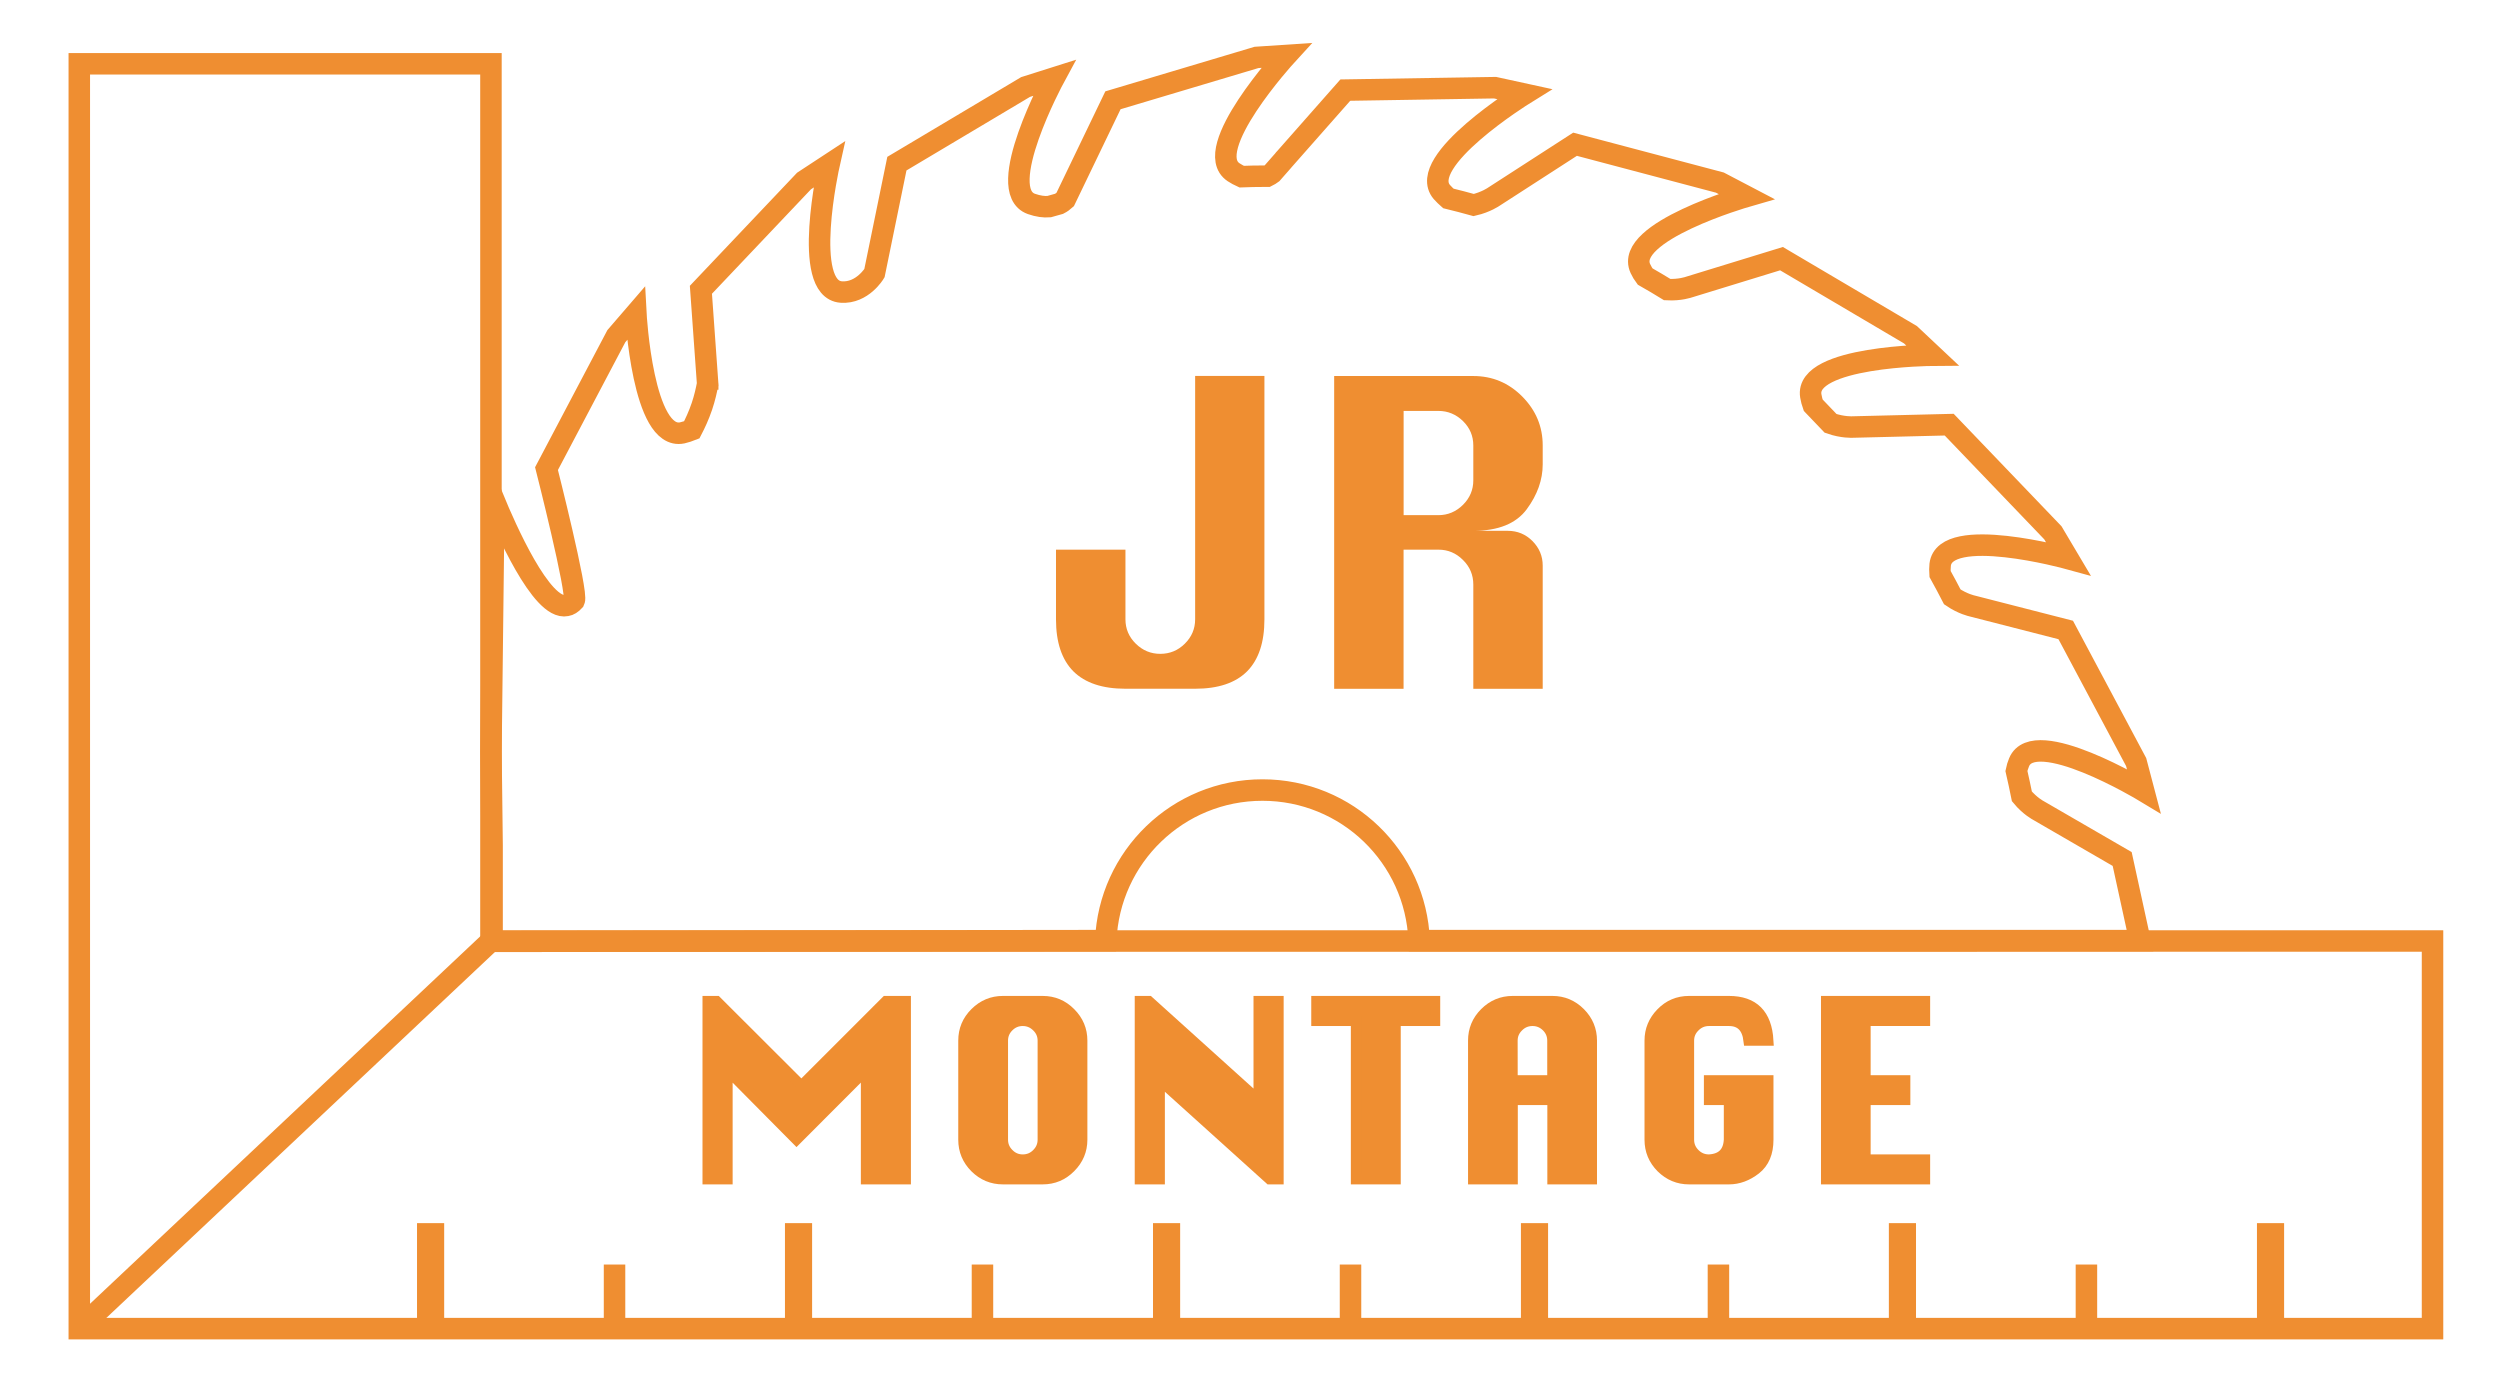<svg version="1.2" xmlns="http://www.w3.org/2000/svg" viewBox="0 0 442 247" width="442" height="247">
	<title>jr-montage-logo</title>
	<defs>
		<clipPath clipPathUnits="userSpaceOnUse" id="cp1">
			<path d="m-33-127h500v500h-500z"/>
		</clipPath>
	</defs>
	<style>
		.s0 { fill: #ef8e31 } 
		.s1 { fill: #ef8e31;stroke: #ef8e31;stroke-width: 1.8 } 
		.s2 { fill: none;stroke: #ef8e31;stroke-miterlimit:10;stroke-width: 3.8 } 
		.s3 { fill: none;stroke: #ef8e31;stroke-width: 4.8 } 
		.s4 { fill: none;stroke: #ef8e31;stroke-width: 3.8 } 
	</style>
	<g id="Layer 1">
		<g id="&lt;Group&gt;">
			<path id="&lt;Compound Path&gt;" class="s0" d="m223.55 66.47v43.03q0 6.1-3.07 9.2-3.08 3.07-9.18 3.07h-12.32q-6.1 0-9.2-3.07-3.08-3.1-3.08-9.2v-12.32h12.28v12.32q0 2.5 1.82 4.3 1.83 1.8 4.33 1.8 2.55 0 4.35-1.8 1.82-1.8 1.82-4.3v-43.03z"/>
			<path id="&lt;Compound Path&gt;" fill-rule="evenodd" class="s0" d="m235.88 121.78v-55.3h24.6q5.05 0 8.65 3.62 3.62 3.65 3.62 8.65v3.35q0 4.1-2.82 7.93-2.83 3.82-9.45 3.82h6.1q2.55 0 4.35 1.8 1.82 1.83 1.82 4.35v21.78h-12.27v-18.43q0-2.55-1.83-4.35-1.82-1.82-4.32-1.82h-6.18v24.6zm24.6-27.93q0 0 0 0zm-12.32-2.77h6.15q2.5 0 4.35-1.83 1.82-1.82 1.82-4.32v-6.18q0-2.5-1.82-4.3-1.85-1.8-4.35-1.8h-6.15z"/>
		</g>
		<g id="Clip-Path: &lt;Clip Group&gt;" clip-path="url(#cp1)">
			<g id="&lt;Clip Group&gt;">
				<path id="&lt;Path&gt;" class="s1" d="m128.63 208.5v-19.27l12.19 12.3 12.28-12.3v19.27h7.05v-31.52h-3.52l-14.95 14.95-14.98-14.95h-1.6v31.52z"/>
				<path id="&lt;Compound Path&gt;" fill-rule="evenodd" class="s1" d="m177.32 176.98h7.03q2.88 0 4.93 2.07 2.07 2.07 2.07 4.93v17.52q0 2.85-2.07 4.93-2.05 2.07-4.93 2.07h-7.03q-2.87 0-4.94-2.05-2.06-2.07-2.06-4.95v-17.52q0-2.88 2.06-4.93 2.07-2.07 4.94-2.07zm0 7v17.52q0 1.42 1.03 2.45 1.03 1.05 2.47 1.05 1.48 0 2.5-1.05 1.03-1.03 1.03-2.45v-17.52q0-1.43-1.05-2.45-1.05-1.03-2.48-1.03-1.44 0-2.47 1.03-1.03 1.02-1.03 2.45z"/>
				<path id="&lt;Path&gt;" class="s1" d="m205.05 208.5v-17.5l19.4 17.5h1.6v-31.52h-3.53v17.5l-19.4-17.5h-1.6v31.52z"/>
				<path id="&lt;Path&gt;" class="s1" d="m246.75 208.5v-28h6.98v-3.52h-21v3.52h7v28z"/>
				<path id="&lt;Compound Path&gt;" fill-rule="evenodd" class="s1" d="m260.45 208.5v-24.52q0-2.88 2.05-4.93 2.07-2.07 4.95-2.07h7.02q2.86 0 4.93 2.07 2.05 2.07 2.05 4.93v24.52h-6.98v-14.02h-7.02v14.02zm6.98-17.5h7.02v-7.02q0-1.43-1.02-2.45-1.05-1.03-2.48-1.03-1.45 0-2.48 1.03-1.05 1.02-1.05 2.45z"/>
				<path id="&lt;Path&gt;" class="s1" d="m302.15 194.48h3.52v7.02q-0.17 3.32-3.52 3.5-1.45 0-2.48-1.02-1.05-1.03-1.05-2.48v-17.52q0-1.43 1.05-2.45 1.03-1.03 2.48-1.03h3.52q3.06 0 3.48 3.48h3.5q-0.4-7-6.98-7h-7.05q-2.92 0-4.95 2.1-2.02 2.07-2.02 4.9v17.52q0 2.88 2.05 4.95 2.08 2.05 4.93 2.05h7.05q2.5 0 4.75-1.75 2.22-1.75 2.22-5.25v-10.5h-10.5z"/>
				<path id="&lt;Path&gt;" class="s1" d="m340.35 208.5v-3.5h-10.52v-10.52h7.02v-3.48h-7.02v-10.5h10.52v-3.52h-17.5v31.52z"/>
				<path id="&lt;Path&gt;" class="s2" d="m87 166.43l108.5-0.13c0.6-14.8 12.75-26.62 27.7-26.62 14.95 0 27.12 11.82 27.7 26.62h127.45l-3.15-14.43-14.8-8.57c0 0-1.5-0.77-2.93-2.5q-0.45-2.25-0.97-4.5 0.14-0.71 0.47-1.52c2.7-6.6 22.05 5.07 22.05 5.07l-1.35-5.12-12.45-23.35-16.57-4.25c0 0-1.65-0.35-3.48-1.6-0.7-1.38-1.45-2.73-2.17-4.05q-0.06-0.76 0.02-1.63c0.83-7.1 22.63-1.1 22.63-1.1l-2.7-4.55-18.33-19.12-17.1 0.42c0 0-1.75 0.1-3.87-0.65q-1.53-1.62-3.08-3.22-0.26-0.72-0.42-1.63c-1.15-7.05 21.47-7.2 21.47-7.2l-3.85-3.62-22.8-13.45-16.35 5.02c0 0-1.62 0.58-3.85 0.45q-1.95-1.2-3.92-2.32-0.45-0.59-0.83-1.4c-3-6.48 18.73-12.75 18.73-12.75l-4.68-2.45-25.6-6.78-14.37 9.28c0 0-1.38 0.97-3.55 1.47q-2.23-0.62-4.48-1.17c-0.37-0.33-0.75-0.68-1.15-1.13-4.62-5.42 14.58-17.32 14.58-17.32l-5.18-1.13-26.47 0.43-10.78 12.22c0 0-0.1 0.03-0.3 0.35l-1.87 2.13q-0.4 0.3-0.85 0.52-0.28 0-0.55 0-2 0-3.98 0.08-0.67-0.3-1.42-0.78c-5.95-3.97 9.32-20.65 9.32-20.65l-5.27 0.35-25.38 7.58-8.45 17.55c-0.3 0.27-0.67 0.55-1.07 0.75q-0.9 0.25-1.78 0.5c-0.87 0.07-1.9-0.05-3.12-0.48-6.73-2.4 4.02-22.27 4.02-22.27l-5.05 1.6-22.75 13.55-3.97 19.37c0 0-2.13 3.58-5.85 3.33-7.13-0.48-2.18-22.53-2.18-22.53l-4.42 2.9-18.23 19.23 1.23 17.17q-0.03-0.3-0.03-0.6c0 0.35 0 0.35 0 1.1 0-0.75 0-0.75 0-1.1-0.22 1.18-0.52 2.55-1.02 4.03-0.55 1.62-1.2 3.02-1.8 4.17q-0.74 0.3-1.68 0.53c-7 1.45-8.2-21.1-8.2-21.1l-3.45 4-12.35 23.42c0 0 5.58 21.98 4.9 23.35q-0.68 0.74-1.37 0.85c-4.43 0.93-10.9-14-12.83-18.65q-0.27 22.25-0.52 44.48 0.1 8.32 0.2 16.65z"/>
				<path id="&lt;Path&gt;" class="s3" d="m76.13 216.25v20.05"/>
				<path id="&lt;Path&gt;" class="s4" d="m108.65 223.57v12.73"/>
				<path id="&lt;Path&gt;" class="s3" d="m141.18 216.25v20.05"/>
				<path id="&lt;Path&gt;" class="s4" d="m173.7 223.57v12.73"/>
				<path id="&lt;Path&gt;" class="s3" d="m206.25 216.25v20.05"/>
				<path id="&lt;Path&gt;" class="s4" d="m238.77 223.57v12.73"/>
				<path id="&lt;Path&gt;" class="s3" d="m271.3 216.25v20.05"/>
				<path id="&lt;Path&gt;" class="s4" d="m303.82 223.57v12.73"/>
				<path id="&lt;Path&gt;" class="s3" d="m336.35 216.25v20.05"/>
				<path id="&lt;Path&gt;" class="s4" d="m368.88 223.57v12.73"/>
				<path id="&lt;Path&gt;" class="s3" d="m401.43 216.25v20.05"/>
				<path id="&lt;Path&gt;" class="s2" d="m86.8 166.38v-155.1h-72.78v155.09 68.53h72.78 343.27v-68.53z"/>
				<path id="&lt;Path&gt;" class="s2" d="m14.02 234.9l72.78-68.53"/>
			</g>
		</g>
	</g>
</svg>